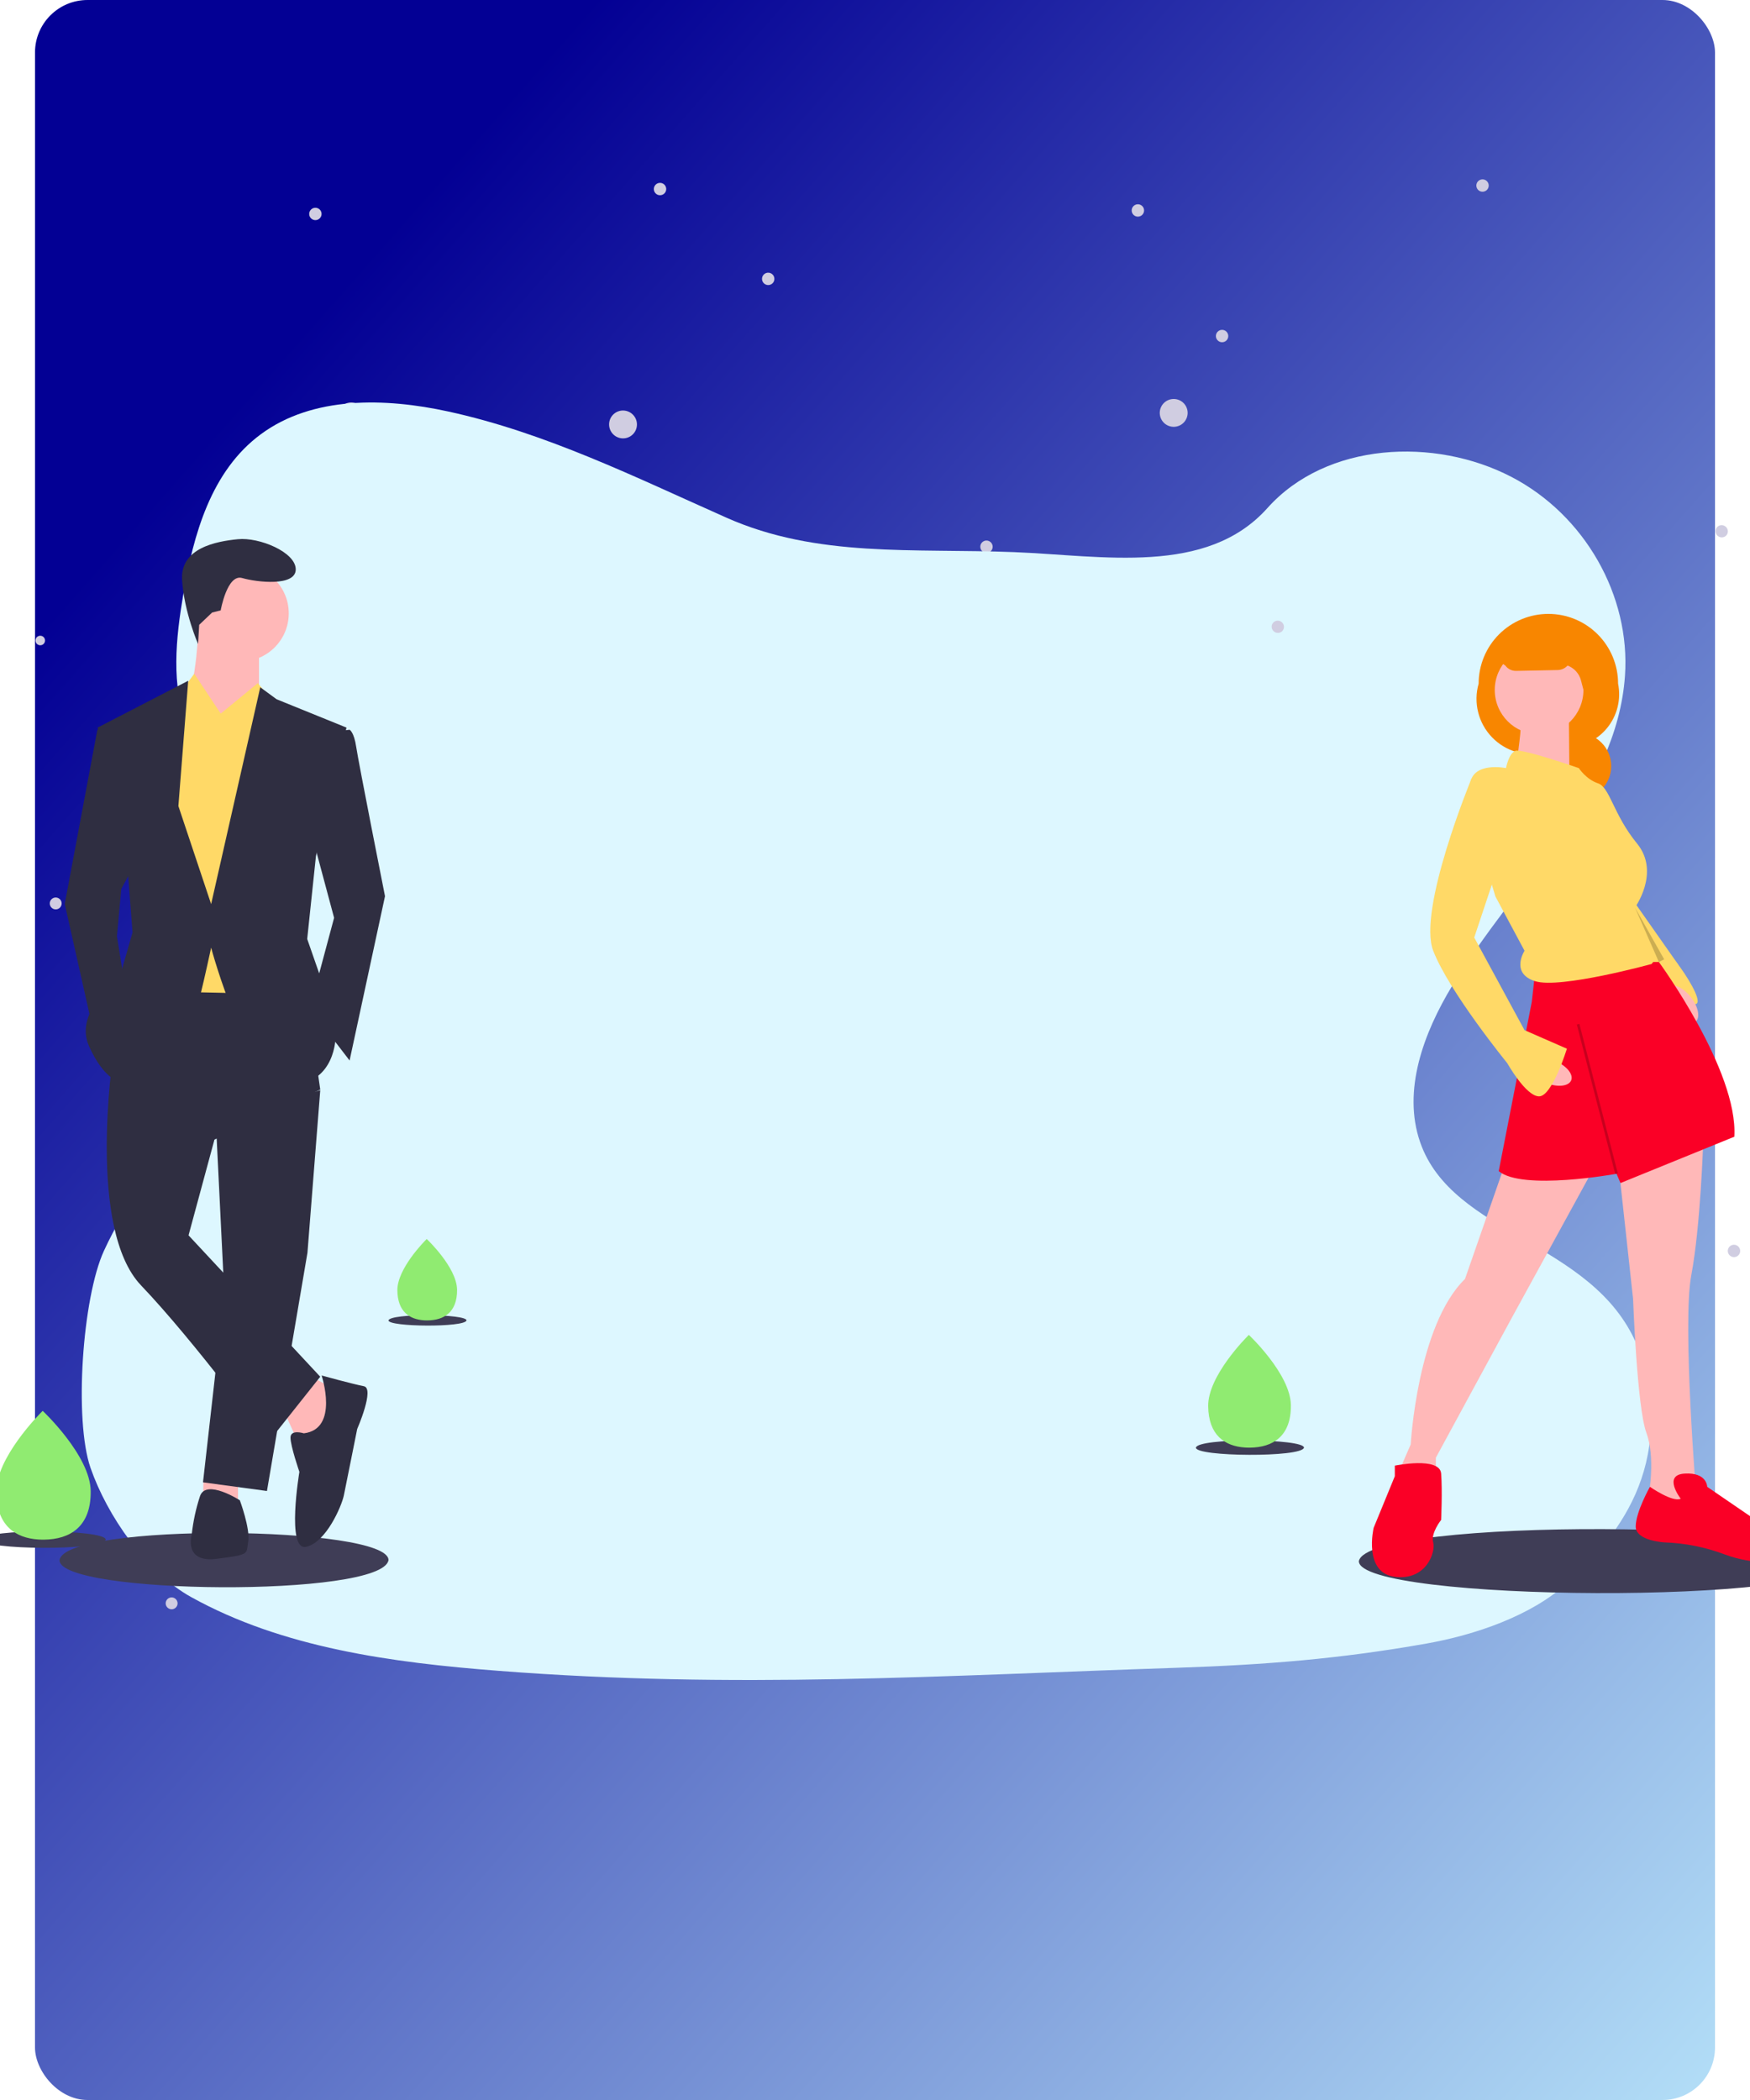 <svg width="1000" height="1200" viewBox="0 0 1000 1200" fill="none" xmlns="http://www.w3.org/2000/svg">
<rect x="20" width="960" height="1200" rx="30" fill="url(#paint0_linear)"/>
<path d="M670.254 228.003C665.86 228.242 662.491 231.99 662.729 236.375C662.968 240.76 666.723 244.122 671.117 243.883C675.511 243.644 678.88 239.896 678.642 235.511C678.403 231.126 674.648 227.764 670.254 228.003Z" fill="#D0CDE1"/>
<path d="M650.027 116.729C648.074 116.835 646.577 118.501 646.683 120.45C646.789 122.399 648.458 123.893 650.41 123.787C652.363 123.681 653.861 122.015 653.755 120.066C653.649 118.117 651.98 116.623 650.027 116.729Z" fill="#D0CDE1"/>
<path d="M846.967 102.498C845.014 102.604 843.517 104.27 843.623 106.219C843.729 108.168 845.397 109.662 847.35 109.556C849.303 109.45 850.801 107.784 850.695 105.835C850.589 103.886 848.92 102.392 846.967 102.498Z" fill="#D0CDE1"/>
<path d="M200.254 230.003C195.86 230.242 192.491 233.99 192.729 238.375C192.967 242.76 196.723 246.122 201.117 245.883C205.511 245.644 208.88 241.896 208.642 237.511C208.403 233.126 204.648 229.764 200.254 230.003Z" fill="#D0CDE1"/>
<path d="M180.027 118.729C178.074 118.835 176.577 120.501 176.683 122.45C176.789 124.399 178.458 125.893 180.41 125.787C182.363 125.681 183.861 124.015 183.755 122.066C183.649 120.117 181.98 118.623 180.027 118.729Z" fill="#D0CDE1"/>
<path d="M376.967 104.498C375.014 104.604 373.517 106.27 373.623 108.219C373.729 110.168 375.397 111.662 377.35 111.556C379.303 111.45 380.801 109.784 380.695 107.835C380.589 105.886 378.92 104.392 376.967 104.498Z" fill="#D0CDE1"/>
<path d="M362.266 237.628C359.547 234.168 354.544 233.562 351.091 236.275C347.637 238.988 347.041 243.992 349.76 247.453C352.478 250.913 357.482 251.519 360.935 248.806C364.388 246.093 364.984 241.089 362.266 237.628Z" fill="#D0CDE1"/>
<path d="M441.751 157.173C440.543 155.635 438.319 155.366 436.784 156.571C435.25 157.777 434.985 160.001 436.193 161.539C437.401 163.077 439.625 163.346 441.16 162.141C442.694 160.935 442.959 158.711 441.751 157.173Z" fill="#D0CDE1"/>
<path d="M701.113 189.843C699.905 188.305 697.681 188.035 696.147 189.241C694.612 190.447 694.347 192.671 695.555 194.209C696.763 195.747 698.987 196.016 700.522 194.811C702.057 193.605 702.322 191.381 701.113 189.843Z" fill="#D0CDE1"/>
<path d="M566.489 310.236C565.281 308.698 563.057 308.428 561.522 309.634C559.988 310.84 559.723 313.064 560.931 314.602C562.139 316.14 564.363 316.409 565.898 315.203C567.433 313.998 567.697 311.774 566.489 310.236Z" fill="#D0CDE1"/>
<path d="M579.476 315.5C521.902 313.242 466.993 318.856 415.164 295.839C363.336 272.823 312.055 247.333 256.116 235.136C220.132 227.293 178.782 226.187 149.076 248.115C120.505 269.18 110.494 305.652 104.767 339.453C100.454 364.88 97.62 391.621 107.055 415.456C113.613 431.987 125.648 445.884 133.814 461.714C162.211 516.805 139.444 584.748 105.762 638.535C90.006 663.773 71.789 687.842 59.42 714.699C47.052 741.556 42.222 811.445 51.75 838.842C61.204 866.005 83.322 898.21 109.124 912.556C161.538 941.698 223.962 950.045 284.919 954.767C419.855 965.218 537.04 957.541 672.714 953.008C722.926 951.326 765.506 947.952 815.086 939.183C842.609 934.317 875.022 923.367 895.385 904.704C921.246 881.013 960.505 838.333 935.285 768.306C909.947 709.031 829.977 706.109 811.492 652.638C801.315 623.208 813.365 590.415 829.929 563.126C865.466 504.563 923.845 453.187 928.551 386.26C931.786 340.29 905.514 294.247 863.646 272.499C819.751 249.698 758.021 252.567 724.253 290.308C689.51 329.2 630.311 317.497 579.476 315.5Z" fill="#DDF7FF"/>
<path d="M75.736 420.636C79.316 422.881 84.033 421.804 86.272 418.232C88.512 414.66 87.426 409.945 83.847 407.701C80.267 405.457 75.55 406.533 73.311 410.105C71.071 413.677 72.157 418.392 75.736 420.636Z" fill="#D0CDE1"/>
<path d="M30.034 519.127C31.625 520.125 33.721 519.646 34.716 518.059C35.712 516.471 35.229 514.376 33.639 513.378C32.048 512.381 29.951 512.859 28.956 514.447C27.96 516.034 28.443 518.13 30.034 519.127Z" fill="#D0CDE1"/>
<path d="M96.273 919.071C97.864 920.069 99.96 919.59 100.955 918.003C101.951 916.415 101.468 914.32 99.877 913.322C98.287 912.325 96.19 912.803 95.195 914.391C94.199 915.978 94.682 918.074 96.273 919.071Z" fill="#D0CDE1"/>
<path d="M22.713 368.708C24.211 368.87 25.556 367.789 25.718 366.294C25.88 364.799 24.797 363.456 23.298 363.293C21.8 363.131 20.455 364.212 20.293 365.707C20.131 367.202 21.215 368.546 22.713 368.708Z" fill="#D0CDE1"/>
<path d="M137.234 655.864C139.1 656.066 140.777 654.72 140.979 652.857C141.18 650.994 139.83 649.32 137.964 649.118C136.097 648.916 134.42 650.263 134.219 652.126C134.017 653.989 135.367 655.663 137.234 655.864Z" fill="#D0CDE1"/>
<path d="M266.582 754.516C265.748 758.631 221.934 758.285 222 754.515C222.835 750.401 266.649 750.746 266.582 754.516Z" fill="#3F3D56"/>
<path d="M261.178 737.019C261.303 749.864 253.711 754.424 244.291 754.515C244.073 754.518 243.855 754.517 243.638 754.514C243.201 754.509 242.769 754.494 242.341 754.467C233.834 753.948 227.183 749.298 227.066 737.352C226.946 724.989 242.594 709.233 243.768 708.068L243.77 708.067C243.815 708.022 243.838 708 243.838 708C243.838 708 261.053 724.174 261.178 737.019Z" fill="#90EB71"/>
<path d="M60.384 879.794C59.064 886.304 -10.257 885.758 -10.152 879.793C-8.831 873.283 60.489 873.829 60.384 879.794Z" fill="#3F3D56"/>
<path d="M51.834 852.111C52.032 872.435 40.019 879.648 25.116 879.793C24.77 879.797 24.425 879.796 24.083 879.792C23.392 879.784 22.708 879.759 22.031 879.717C8.572 878.896 -1.952 871.539 -2.136 852.638C-2.327 833.078 22.431 808.149 24.288 806.306L24.292 806.304C24.362 806.234 24.398 806.199 24.398 806.199C24.398 806.199 51.635 831.789 51.834 852.111Z" fill="#90EB71"/>
<path d="M222 891.5C218.48 913.062 33.72 911.252 34 891.499C37.52 869.938 222.28 871.748 222 891.5Z" fill="#3F3D56"/>
<path d="M163 807.967L170.251 824L183.541 822.767L192 794.4L178.708 787L163 807.967Z" fill="#FFB8B8"/>
<path d="M116.279 845.197L116 856.727L136 858V844L116.279 845.197Z" fill="#FFB8B8"/>
<path d="M123.309 640.33L128.181 739.357L116 847.049L152.545 852L175.691 715.839L183 623L123.309 640.33Z" fill="#2F2E41"/>
<path d="M64.552 603.968C64.552 603.968 49.746 702.174 80.592 734.495C111.438 766.817 153.388 824 153.388 824L183 786.706L107.736 705.904L122.542 651.206L183 622.615L173.129 554.243L84.293 553L64.552 603.968Z" fill="#2F2E41"/>
<path d="M137.5 378C152.688 378 165 365.688 165 350.5C165 335.312 152.688 323 137.5 323C122.312 323 110 335.312 110 350.5C110 365.688 122.312 378 137.5 378Z" fill="#FFB8B8"/>
<path d="M113.56 356C113.56 356 112.285 394.196 105.907 399.125C99.53 404.054 128.867 425 128.867 425L148 395.429V368.321L113.56 356Z" fill="#FFB8B8"/>
<path d="M126.131 407.771L111.005 385L102.458 396.592L90 431.371L99.967 566.758L158.524 568L166 412.739L147.311 390.382L126.131 407.771Z" fill="#FFD967"/>
<path d="M189.647 418.235L199.765 417C199.765 417 202.294 418.235 203.559 426.882C204.824 435.529 220 512.118 220 512.118L199.765 606L177 576.353L190.912 524.471L177 472.588L189.647 418.235Z" fill="#2F2E41"/>
<path d="M63.091 417H55.636L37 516.562L54.394 594L71.787 565.729L66.817 535L69.303 507.959L78 491.979L63.091 417Z" fill="#2F2E41"/>
<path d="M173.62 819.043C173.62 819.043 166 816.595 166 821.49C166 826.386 171.08 841.071 171.08 841.071C171.08 841.071 163.46 886.352 174.89 883.904C186.321 881.457 195.211 860.652 196.481 854.533C197.752 848.414 204.102 816.595 204.102 816.595C204.102 816.595 214.262 793.343 207.912 792.119C201.562 790.895 183.781 786 183.781 786C183.781 786 193.941 816.595 173.62 819.043Z" fill="#2F2E41"/>
<path d="M137.055 857.316C137.055 857.316 117.909 844.937 114.319 854.84C111.938 862.064 110.332 869.537 109.532 877.124C109.532 877.124 104.745 893.217 123.892 890.741C143.038 888.265 140.645 888.265 141.842 880.837C143.038 873.409 137.055 857.316 137.055 857.316Z" fill="#2F2E41"/>
<path d="M121.208 350.018L126.11 348.785C126.11 348.785 129.786 327.835 138.364 330.3C146.942 332.765 169 335.23 169 325.371C169 315.512 148.168 306.885 135.913 308.118C123.659 309.35 102.826 313.047 104.052 331.532C105.277 350.018 113.185 368 113.185 368L113.823 357.04L121.208 350.018Z" fill="#2F2E41"/>
<path d="M147.526 423L126 408.692L147.526 392L155 400.443L147.526 423Z" fill="#FFD967"/>
<path d="M107.842 421L126 408.103L111.474 387L103 397.552L107.842 421Z" fill="#FFD967"/>
<path d="M198 415.772L158.077 399.584L148.719 392.736L120.648 516.634L101.934 460.599L107.548 389L55.773 415.772L73.239 500.446L75.734 532.821L68.249 558.971C68.249 558.971 42.049 577.649 50.782 597.572C59.516 617.495 69.496 618.74 69.496 618.74C69.496 618.74 111.915 578.894 114.41 568.932C116.906 558.97 120.648 541.538 120.648 541.538C120.648 541.538 141.858 621.231 166.81 619.986C191.762 618.74 191.762 592.591 191.762 592.591L185.524 565.197L175.543 536.557L180.534 489.239L198 415.772Z" fill="#2F2E41"/>
<path d="M988.973 717.812C990.63 718.851 992.814 718.353 993.85 716.699C994.887 715.046 994.385 712.863 992.728 711.824C991.071 710.785 988.887 711.283 987.85 712.937C986.813 714.591 987.316 716.773 988.973 717.812Z" fill="#D0CDE1"/>
<path d="M981.981 306.539C983.638 307.577 985.809 307.1 986.83 305.471C987.851 303.843 987.336 301.68 985.679 300.641C984.022 299.602 981.851 300.08 980.83 301.709C979.809 303.337 980.324 305.5 981.981 306.539Z" fill="#D0CDE1"/>
<path d="M728.331 361.109C729.988 362.148 732.159 361.67 733.18 360.042C734.201 358.413 733.685 356.251 732.028 355.212C730.371 354.173 728.2 354.651 727.179 356.279C726.158 357.908 726.674 360.07 728.331 361.109Z" fill="#D0CDE1"/>
<path d="M1052.01 892.066C1046.85 917.497 776.083 915.362 776.493 892.065C781.651 866.635 1052.42 868.77 1052.01 892.066Z" fill="#3F3D56"/>
<path d="M901.795 456.683C912.238 456.683 920.704 448.217 920.704 437.774C920.704 427.331 912.238 418.865 901.795 418.865C891.351 418.865 882.886 427.331 882.886 437.774C882.886 448.217 891.351 456.683 901.795 456.683Z" fill="#F88600"/>
<path d="M882.912 430.086L894.747 427.185C899.265 427.185 903.727 426.181 907.809 424.245C911.891 422.309 915.491 419.49 918.35 415.991C921.208 412.493 923.253 408.403 924.337 404.017C925.421 399.631 925.516 395.059 924.616 390.632C924.616 380.066 920.418 369.932 912.947 362.461C905.476 354.99 895.343 350.793 884.777 350.793H884.776C879.545 350.793 874.364 351.823 869.531 353.825C864.697 355.827 860.305 358.762 856.606 362.461C852.907 366.161 849.972 370.552 847.97 375.386C845.968 380.219 844.937 385.4 844.937 390.632V390.632C843.413 395.963 843.315 401.601 844.654 406.981C845.993 412.362 848.721 417.296 852.566 421.291C856.411 425.286 861.238 428.201 866.563 429.745C871.889 431.288 877.527 431.406 882.912 430.086Z" fill="#F88600"/>
<path d="M959.039 551.271L929.78 509.628L913.896 539.127L932.049 560.305L959.039 551.271Z" fill="#FFD967"/>
<path d="M943.773 547.068C943.773 547.068 952.849 543.286 958.143 550.094C963.438 556.901 972.514 571.272 969.489 573.541C966.463 575.81 956.631 566.734 956.631 566.734L943.773 547.068Z" fill="#FFD967"/>
<path d="M968.806 583.974C971.746 581.63 970.54 575.229 966.114 569.676C961.687 564.123 955.715 561.521 952.776 563.865C949.836 566.208 951.041 572.61 955.468 578.162C959.894 583.715 965.866 586.317 968.806 583.974Z" fill="#FFB8B8"/>
<path d="M973.271 652.203C973.271 652.203 971.758 700.61 966.464 728.595C961.169 756.581 969.489 857.177 969.489 857.177L952.849 864.74L942.26 853.395C942.26 853.395 946.042 832.973 940.747 818.602C935.453 804.231 933.184 742.21 933.184 742.21L924.107 659.01L973.271 652.203Z" fill="#FFB8B8"/>
<path d="M911.249 666.573L863.598 753.555L820.486 832.973V849.613L798.551 842.805L806.115 825.409C806.115 825.409 809.897 757.337 837.126 730.864L860.573 663.548L911.249 666.573Z" fill="#FFB8B8"/>
<path d="M939.613 549.715H947.933C947.933 549.715 993.314 611.737 991.045 649.555L925.998 676.028L923.729 670.733C923.729 670.733 870.027 680.566 856.413 669.22L875.322 572.406L876.835 558.792L939.613 549.715Z" fill="#FA0026"/>
<path d="M960.413 856.42C960.413 856.42 949.824 842.805 962.682 842.049C975.54 841.293 975.54 849.613 975.54 849.613L1004.28 869.278C1004.28 869.278 1051.93 886.674 1017.9 891.969C1017.9 891.969 1003.53 894.994 985.373 888.187C974.47 884.093 962.975 881.794 951.336 881.38C951.336 881.38 934.696 880.623 934.696 872.303C934.696 863.984 942.814 849.613 942.814 849.613C942.814 849.613 955.874 858.689 960.413 856.42Z" fill="#FA0026"/>
<path d="M797.039 837.511C797.039 837.511 822.755 832.216 823.511 842.049C824.268 851.882 823.511 868.522 823.511 868.522C823.511 868.522 817.46 876.085 818.973 881.38C820.486 886.674 815.191 903.314 797.039 901.045C778.886 898.776 784.937 873.06 784.937 873.06L797.039 843.562V837.511Z" fill="#FA0026"/>
<path d="M879.482 419.621C893.476 419.621 904.82 408.277 904.82 394.283C904.82 380.289 893.476 368.945 879.482 368.945C865.488 368.945 854.144 380.289 854.144 394.283C854.144 408.277 865.488 419.621 879.482 419.621Z" fill="#FFB8B8"/>
<path d="M896.5 408.276L896.878 451.767L865.868 441.178C865.868 441.178 869.649 416.218 868.893 413.949L896.5 408.276Z" fill="#FFB8B8"/>
<path d="M902.173 438.909C902.173 438.909 869.649 427.563 865.868 429.076C862.086 430.589 860.573 438.909 860.573 438.909C860.573 438.909 842.42 435.127 840.151 447.229C837.882 459.331 854.522 512.276 854.522 512.276L871.162 543.287C871.162 543.287 862.842 556.145 877.213 560.683C891.584 565.221 943.773 550.85 943.773 550.85C943.773 550.85 952.849 540.261 943.773 540.261C943.773 540.261 940.747 530.428 937.722 528.159C934.696 525.89 939.991 522.108 936.965 521.352C933.94 520.596 933.94 519.083 933.94 519.083C933.94 519.083 949.067 498.661 935.453 482.021C921.838 465.381 919.947 449.876 913.14 447.607C906.333 445.338 902.173 438.909 902.173 438.909Z" fill="#FFD967"/>
<path d="M897.825 617.329C899.239 613.846 895.051 608.857 888.471 606.186C881.891 603.515 875.411 604.174 873.997 607.658C872.583 611.141 876.771 616.13 883.351 618.801C889.931 621.472 896.411 620.813 897.825 617.329Z" fill="#FFB8B8"/>
<path d="M851.497 444.96H840.833C840.833 444.96 809.897 519.839 818.973 543.287C828.049 566.734 861.329 607.577 861.329 607.577C861.329 607.577 871.918 626.486 879.482 626.486C887.046 626.486 895.366 599.257 895.366 599.257L871.162 588.668L842.42 535.723L856.035 494.879L851.497 444.96Z" fill="#FFD967"/>
<path opacity="0.2" d="M934.318 518.705L950.958 548.203L947.933 549.716L934.318 518.705Z" fill="black"/>
<path opacity="0.2" d="M902.511 585.08L901.045 585.457L923.013 670.917L924.479 670.541L902.511 585.08Z" fill="black"/>
<path d="M848.849 384.073L853.388 375.753L860.195 380.317C860.895 381.283 861.819 382.065 862.887 382.596C863.955 383.128 865.136 383.393 866.329 383.369L890.096 382.889C891.163 382.867 892.214 382.628 893.186 382.186C894.157 381.744 895.027 381.108 895.744 380.317C897.612 381.009 899.286 382.143 900.623 383.62C901.96 385.098 902.921 386.876 903.424 388.804L906.333 399.956V362.138H860.951L848.849 384.073Z" fill="#F88600"/>
<path d="M745.129 827.231C743.973 832.932 683.279 832.453 683.371 827.231C684.528 821.531 745.221 822.009 745.129 827.231Z" fill="#3F3D56"/>
<path d="M737.642 802.994C737.816 820.788 727.298 827.104 714.25 827.231C713.947 827.234 713.645 827.233 713.345 827.23C712.74 827.222 712.142 827.201 711.549 827.164C699.765 826.446 690.551 820.004 690.39 803.455C690.222 786.329 711.899 764.504 713.525 762.89L713.528 762.888C713.59 762.827 713.622 762.796 713.622 762.796C713.622 762.796 737.469 785.201 737.642 802.994Z" fill="#90EB71"/>
<defs>
<linearGradient id="paint0_linear" x1="1276.5" y1="1015" x2="226.873" y2="89.614" gradientUnits="userSpaceOnUse">
<stop stop-color="#C1F0FF"/>
<stop offset="0.982" stop-color="#030094"/>
</linearGradient>
</defs>
</svg>
